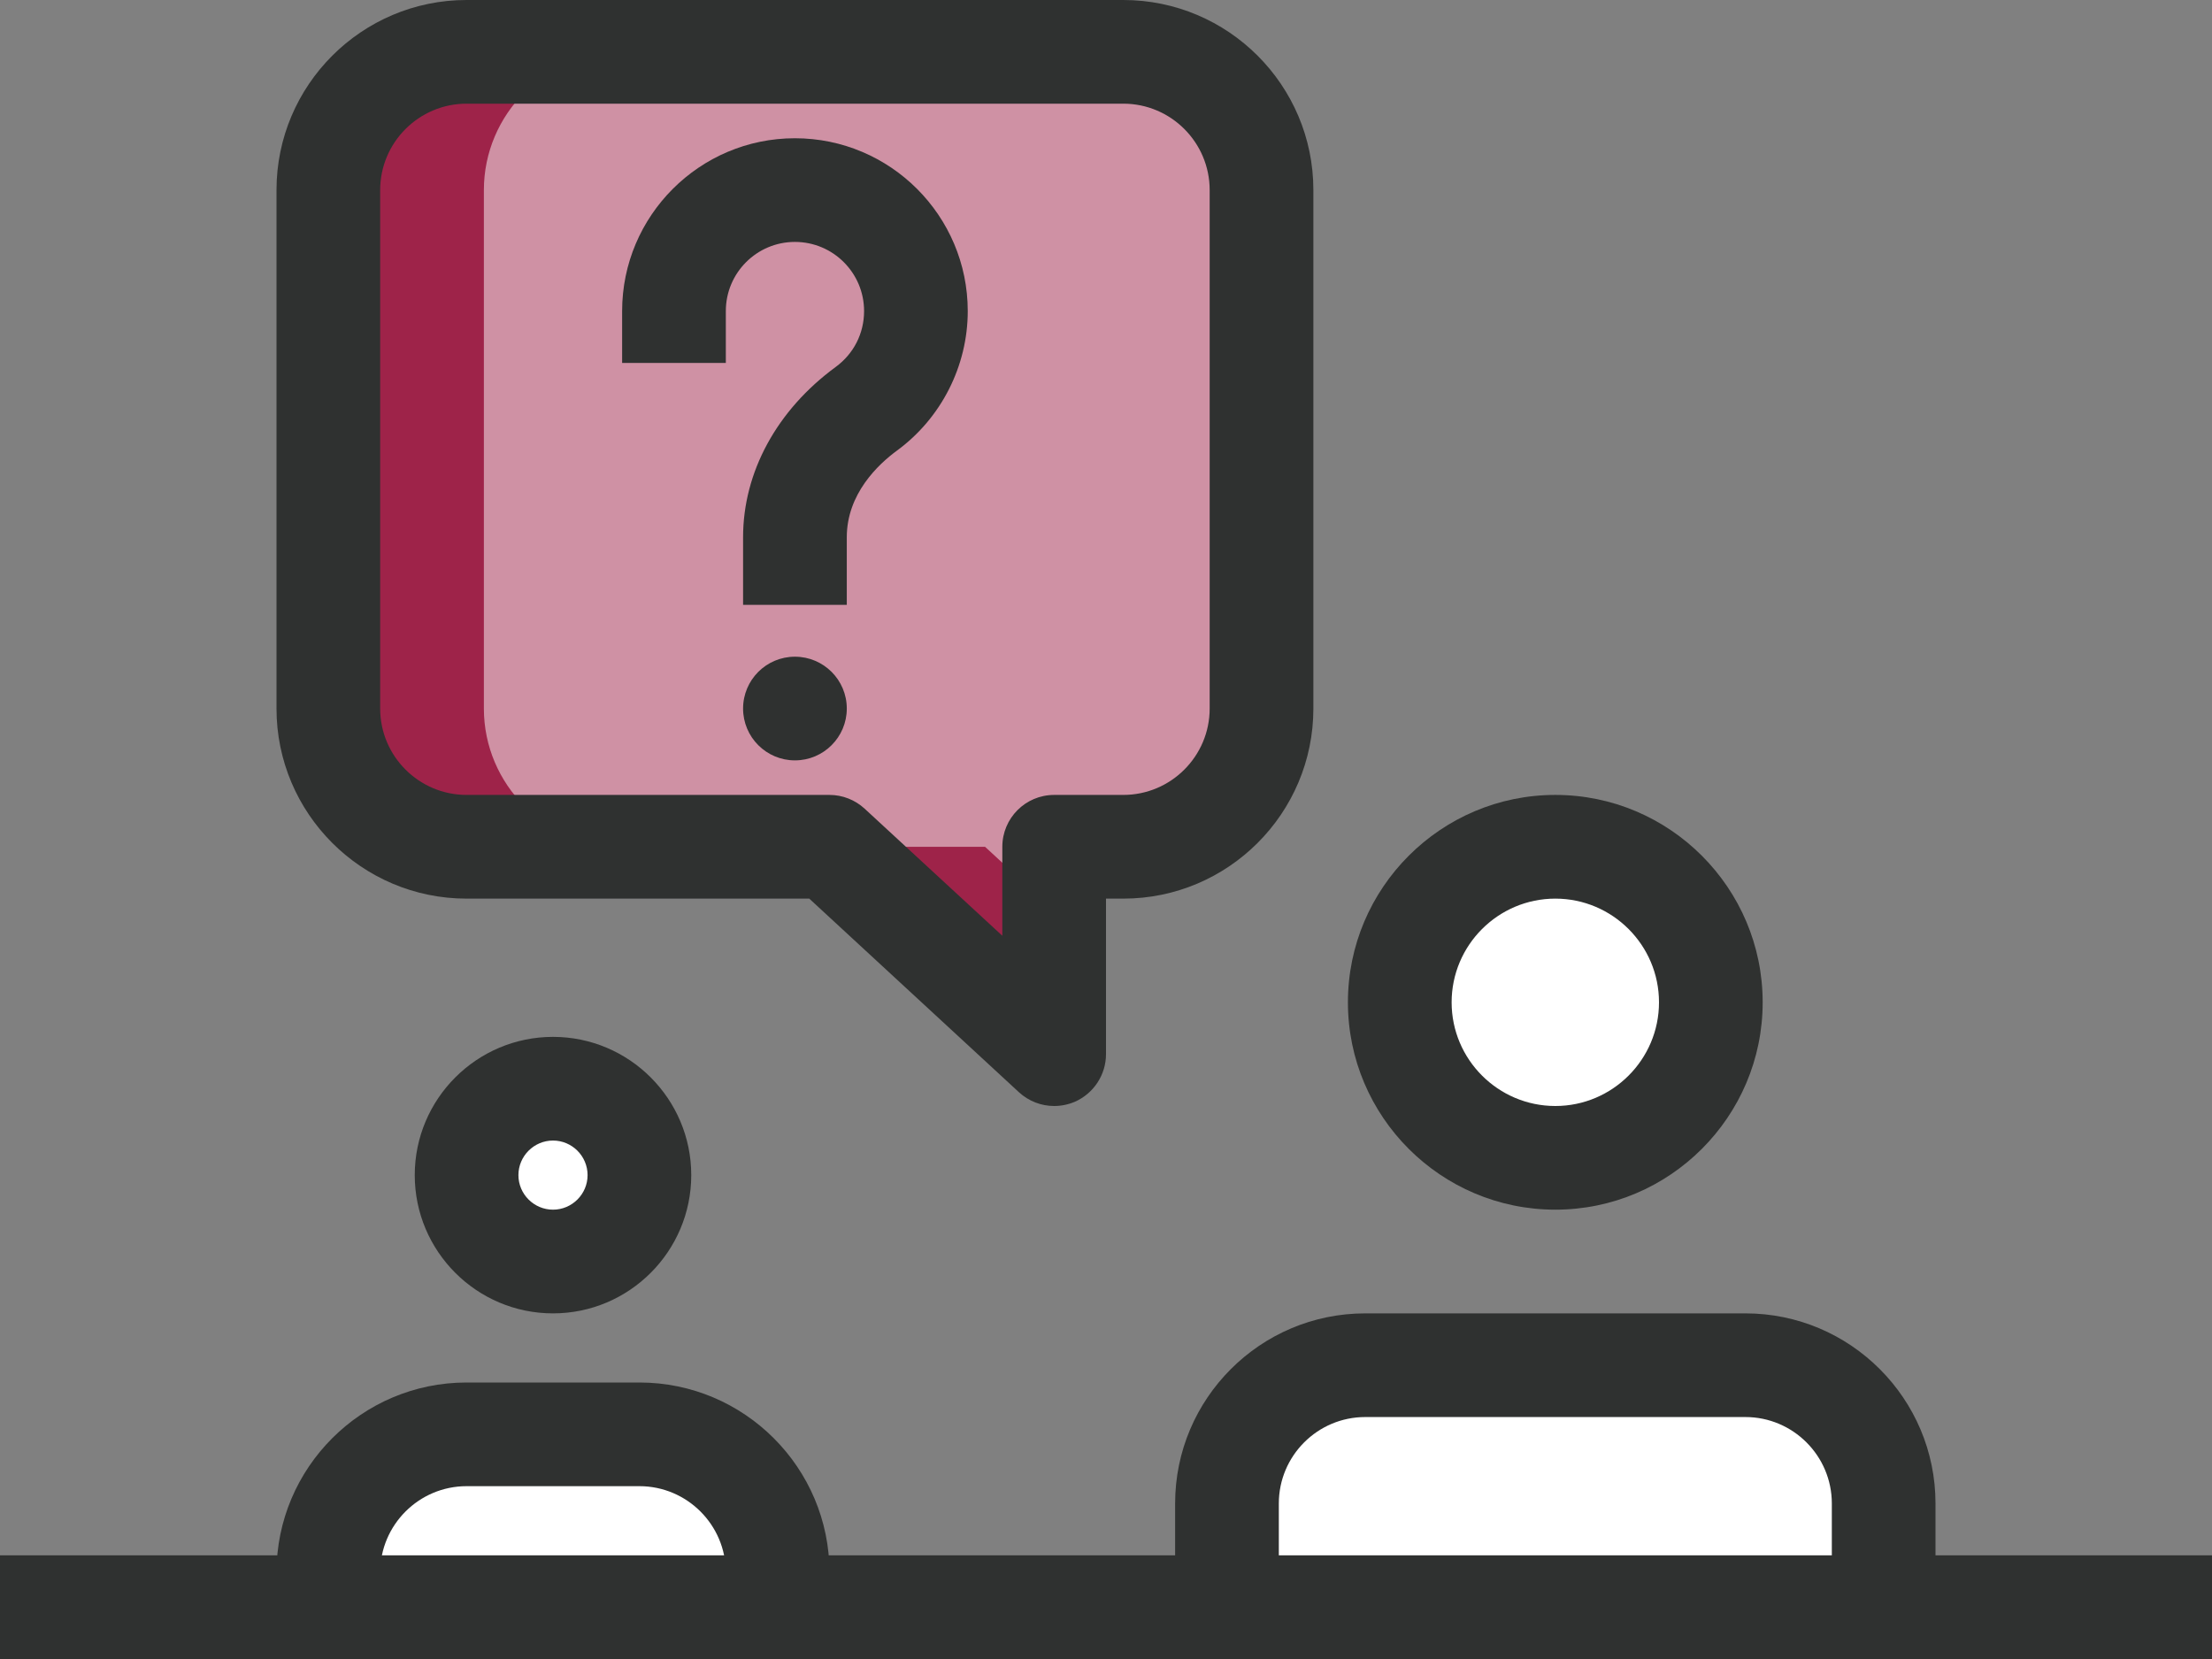<svg width="60" height="45" viewBox="0 0 60 45" fill="none" xmlns="http://www.w3.org/2000/svg">
<rect x="0" y="0" width="60" height="45" fill="#808080" stroke="none"/>
<path d="M42.188 31.406C44.517 31.406 46.406 29.517 46.406 27.187C46.406 24.857 44.517 22.969 42.188 22.969C39.858 22.969 37.969 24.857 37.969 27.187C37.969 29.517 39.858 31.406 42.188 31.406Z" fill="white"/>
<path d="M51.094 45V40.781C51.094 38.709 49.416 37.031 47.344 37.031H37.031C34.959 37.031 33.281 38.709 33.281 40.781V45H51.094Z" fill="white"/>
<path d="M15 34.219C16.294 34.219 17.344 33.169 17.344 31.875C17.344 30.581 16.294 29.531 15 29.531C13.706 29.531 12.656 30.581 12.656 31.875C12.656 33.169 13.706 34.219 15 34.219Z" fill="white"/>
<path d="M21.094 45V42.656C21.094 40.584 19.416 38.906 17.344 38.906H12.656C10.584 38.906 8.906 40.584 8.906 42.656V45H21.094Z" fill="white"/>
<path d="M8.906 5.156V19.219C8.906 21.281 10.594 22.969 12.656 22.969H22.5L28.594 28.594V22.969H30.469C32.531 22.969 34.219 21.281 34.219 19.219V5.156C34.219 3.094 32.531 1.406 30.469 1.406H12.656C10.594 1.406 8.906 3.094 8.906 5.156Z" fill="#CF91A4"/>
<path d="M42.188 27.187C42.188 25.629 43.041 24.285 44.297 23.554C43.674 23.192 42.96 22.969 42.188 22.969C39.857 22.969 37.969 24.857 37.969 27.187C37.969 29.518 39.857 31.406 42.188 31.406C42.96 31.406 43.674 31.183 44.297 30.821C43.041 30.09 42.188 28.745 42.188 27.187Z" fill="white"/>
<path d="M41.25 37.031H37.031C34.959 37.031 33.281 38.709 33.281 40.781V45H37.5V40.781C37.5 38.709 39.178 37.031 41.25 37.031Z" fill="white"/>
<path d="M16.875 31.875C16.875 31.519 16.967 31.191 17.109 30.889C16.734 30.092 15.938 29.531 15 29.531C13.706 29.531 12.656 30.581 12.656 31.875C12.656 33.169 13.706 34.219 15 34.219C15.938 34.219 16.734 33.658 17.109 32.861C16.967 32.559 16.875 32.231 16.875 31.875Z" fill="white"/>
<path d="M16.875 38.906H12.656C10.584 38.906 8.906 40.584 8.906 42.656V45H13.125V42.656C13.125 40.584 14.803 38.906 16.875 38.906Z" fill="white"/>
<path d="M26.719 22.969H22.5L28.594 28.594V24.699L26.719 22.969Z" fill="#9E2349"/>
<path d="M13.125 19.219V5.156C13.125 3.094 14.812 1.406 16.875 1.406H12.656C10.594 1.406 8.906 3.094 8.906 5.156V19.219C8.906 21.281 10.594 22.969 12.656 22.969H16.875C14.812 22.969 13.125 21.281 13.125 19.219Z" fill="#9E2349"/>
<path d="M42.188 32.812C39.086 32.812 36.562 30.289 36.562 27.188C36.562 24.086 39.086 21.562 42.188 21.562C45.289 21.562 47.812 24.086 47.812 27.188C47.812 30.289 45.289 32.812 42.188 32.812ZM42.188 24.375C40.637 24.375 39.375 25.637 39.375 27.188C39.375 28.738 40.637 30 42.188 30C43.738 30 45 28.738 45 27.188C45 25.637 43.738 24.375 42.188 24.375Z" fill="#2F3130"/>
<path d="M52.5 45H49.688V40.781C49.688 39.489 48.636 38.437 47.344 38.437H37.031C35.739 38.437 34.688 39.489 34.688 40.781V45H31.875V40.781C31.875 37.937 34.187 35.625 37.031 35.625H47.344C50.188 35.625 52.5 37.937 52.5 40.781V45Z" fill="#2F3130"/>
<path d="M28.594 30C28.247 30 27.906 29.872 27.639 29.627L21.951 24.375H12.656C9.812 24.375 7.5 22.063 7.5 19.219V5.156C7.5 2.312 9.812 0 12.656 0H30.469C33.313 0 35.625 2.312 35.625 5.156V19.219C35.625 22.063 33.313 24.375 30.469 24.375H30V28.594C30 29.152 29.668 29.657 29.158 29.884C28.976 29.961 28.785 30 28.594 30ZM12.656 2.812C11.364 2.812 10.312 3.864 10.312 5.156V19.219C10.312 20.511 11.364 21.562 12.656 21.562H22.5C22.852 21.562 23.194 21.696 23.454 21.936L27.188 25.382V22.969C27.188 22.192 27.817 21.562 28.594 21.562H30.469C31.761 21.562 32.812 20.511 32.812 19.219V5.156C32.812 3.864 31.761 2.812 30.469 2.812H12.656Z" fill="#2F3130"/>
<path d="M22.969 16.406H20.156V14.571C20.156 12.808 21.071 11.124 22.669 9.953C23.158 9.594 23.438 9.043 23.438 8.438C23.438 7.402 22.598 6.562 21.562 6.562C20.527 6.562 19.688 7.402 19.688 8.438V9.844H16.875V8.438C16.875 5.852 18.977 3.75 21.562 3.75C24.148 3.75 26.25 5.852 26.25 8.438C26.25 9.926 25.532 11.34 24.332 12.221C23.824 12.592 22.969 13.395 22.969 14.571V16.406Z" fill="#2F3130"/>
<path d="M15 35.625C12.932 35.625 11.25 33.943 11.25 31.875C11.25 29.807 12.932 28.125 15 28.125C17.068 28.125 18.75 29.807 18.75 31.875C18.75 33.943 17.068 35.625 15 35.625ZM15 30.937C14.484 30.937 14.062 31.359 14.062 31.875C14.062 32.391 14.484 32.812 15 32.812C15.516 32.812 15.938 32.391 15.938 31.875C15.938 31.359 15.516 30.937 15 30.937Z" fill="#2F3130"/>
<path d="M22.5 45H19.688V42.656C19.688 41.364 18.636 40.312 17.344 40.312H12.656C11.364 40.312 10.312 41.364 10.312 42.656V45H7.5V42.656C7.5 39.812 9.812 37.5 12.656 37.5H17.344C20.188 37.5 22.5 39.812 22.5 42.656V45Z" fill="#2F3130"/>
<path d="M21.562 20.625C22.339 20.625 22.969 19.995 22.969 19.219C22.969 18.442 22.339 17.813 21.562 17.813C20.786 17.813 20.156 18.442 20.156 19.219C20.156 19.995 20.786 20.625 21.562 20.625Z" fill="#2F3130"/>
<path d="M0 42.188H60V45H0V42.188Z" fill="#2F3130"/>
</svg>
